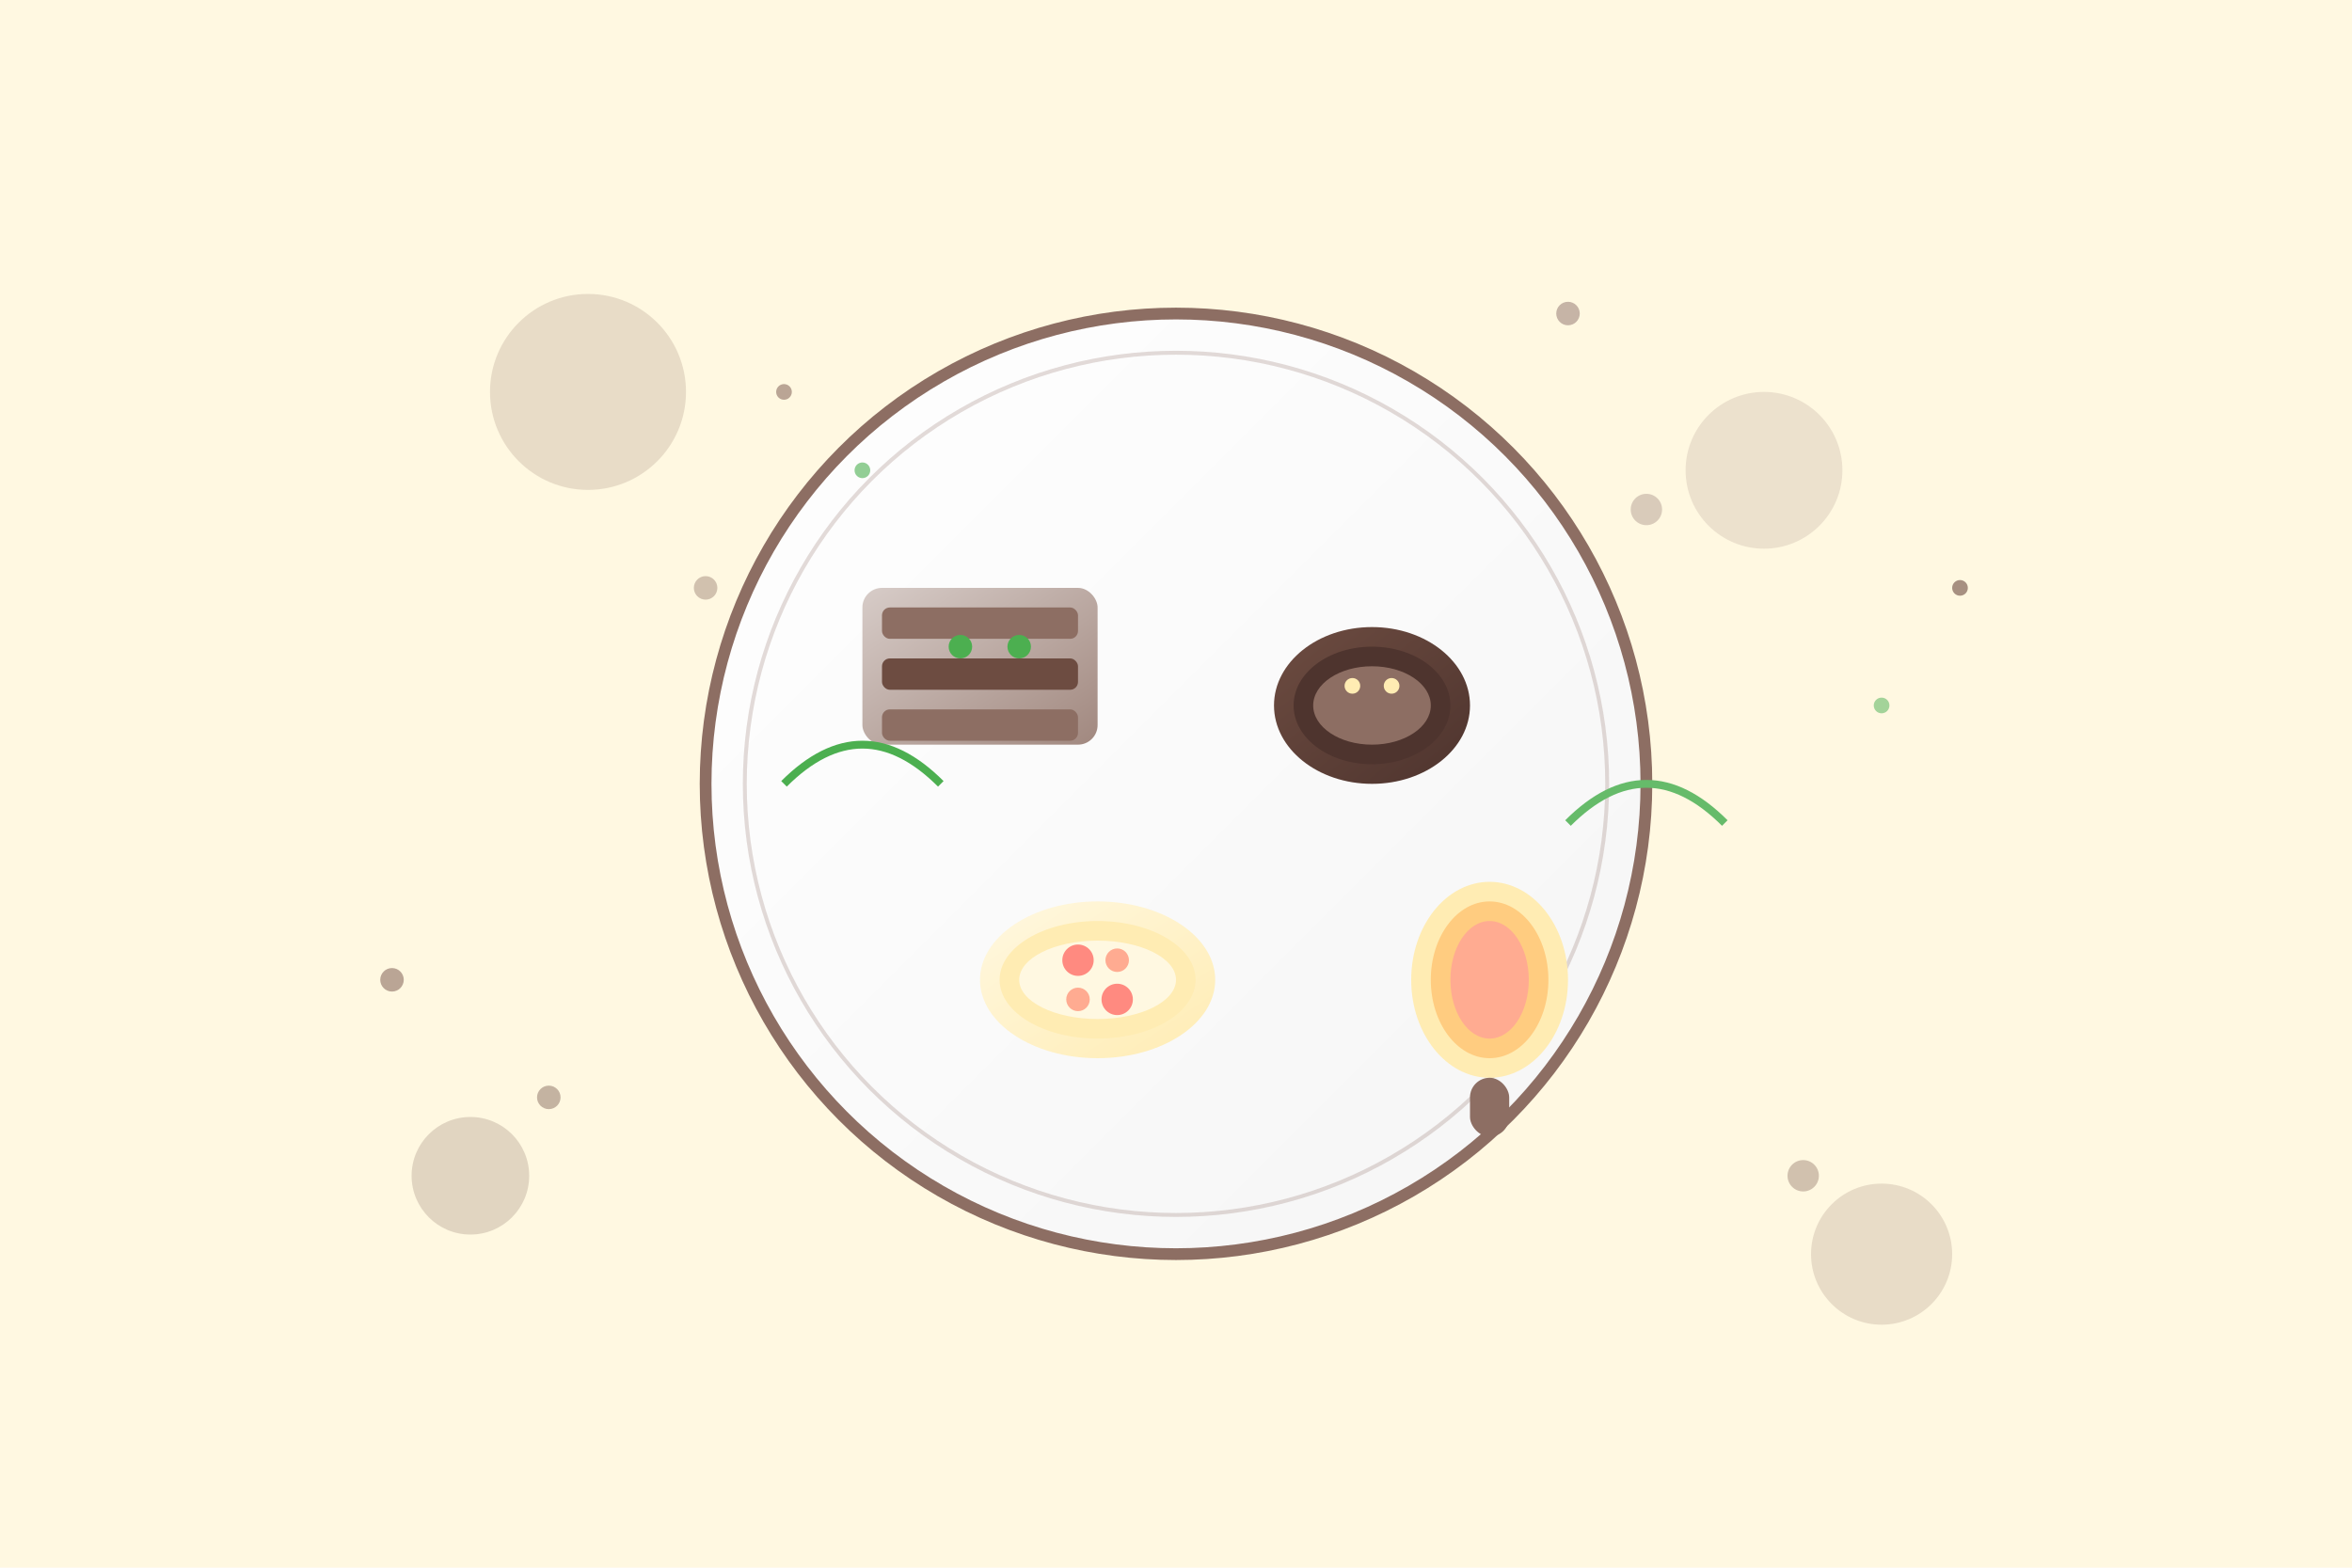 <svg width="600" height="400" viewBox="0 0 600 400" fill="none" xmlns="http://www.w3.org/2000/svg">
  <defs>
    <linearGradient id="plateGradient" x1="0%" y1="0%" x2="100%" y2="100%">
      <stop offset="0%" style="stop-color:#FFFFFF"/>
      <stop offset="100%" style="stop-color:#F5F5F5"/>
    </linearGradient>
    <linearGradient id="tiramisuGradient" x1="0%" y1="0%" x2="100%" y2="100%">
      <stop offset="0%" style="stop-color:#D7CCC8"/>
      <stop offset="100%" style="stop-color:#A1887F"/>
    </linearGradient>
    <linearGradient id="chocolateGradient" x1="0%" y1="0%" x2="100%" y2="100%">
      <stop offset="0%" style="stop-color:#6D4C41"/>
      <stop offset="100%" style="stop-color:#4E342E"/>
    </linearGradient>
    <linearGradient id="creamGradient" x1="0%" y1="0%" x2="100%" y2="100%">
      <stop offset="0%" style="stop-color:#FFF8E1"/>
      <stop offset="100%" style="stop-color:#FFECB3"/>
    </linearGradient>
  </defs>
  
  <!-- Background -->
  <rect width="600" height="400" fill="#FFF8E1"/>
  
  <!-- Main plate -->
  <circle cx="300" cy="200" r="120" fill="url(#plateGradient)" stroke="#8D6E63" stroke-width="3"/>
  <circle cx="300" cy="200" r="110" fill="none" stroke="#A1887F" stroke-width="1" opacity="0.3"/>
  
  <!-- Tiramisu -->
  <rect x="220" y="150" width="60" height="40" fill="url(#tiramisuGradient)" rx="5"/>
  <rect x="225" y="155" width="50" height="8" fill="#8D6E63" rx="2"/>
  <rect x="225" y="168" width="50" height="8" fill="#6D4C41" rx="2"/>
  <rect x="225" y="181" width="50" height="8" fill="#8D6E63" rx="2"/>
  <circle cx="245" cy="165" r="3" fill="#4CAF50"/>
  <circle cx="260" cy="165" r="3" fill="#4CAF50"/>
  
  <!-- Chocolate Lava Cake -->
  <ellipse cx="350" cy="180" rx="25" ry="20" fill="url(#chocolateGradient)"/>
  <ellipse cx="350" cy="180" rx="20" ry="15" fill="#4E342E"/>
  <ellipse cx="350" cy="180" rx="15" ry="10" fill="#8D6E63"/>
  <circle cx="345" cy="175" r="2" fill="#FFECB3"/>
  <circle cx="355" cy="175" r="2" fill="#FFECB3"/>
  
  <!-- Cheesecake -->
  <ellipse cx="280" cy="250" rx="30" ry="20" fill="url(#creamGradient)"/>
  <ellipse cx="280" cy="250" rx="25" ry="15" fill="#FFECB3"/>
  <ellipse cx="280" cy="250" rx="20" ry="10" fill="#FFF8E1"/>
  <circle cx="275" cy="245" r="4" fill="#FF8A80"/>
  <circle cx="285" cy="245" r="3" fill="#FFAB91"/>
  <circle cx="275" cy="255" r="3" fill="#FFAB91"/>
  <circle cx="285" cy="255" r="4" fill="#FF8A80"/>
  
  <!-- Ice Cream -->
  <ellipse cx="380" cy="250" rx="20" ry="25" fill="#FFECB3"/>
  <ellipse cx="380" cy="250" rx="15" ry="20" fill="#FFCC80"/>
  <ellipse cx="380" cy="250" rx="10" ry="15" fill="#FFAB91"/>
  <rect x="375" y="275" width="10" height="15" fill="#8D6E63" rx="5"/>
  
  <!-- Garnish -->
  <path d="M 200 200 Q 220 180 240 200" stroke="#4CAF50" stroke-width="2" fill="none"/>
  <path d="M 400 210 Q 420 190 440 210" stroke="#66BB6A" stroke-width="2" fill="none"/>
  
  <!-- Decorative elements -->
  <circle cx="150" cy="100" r="25" fill="#8D6E63" opacity="0.2"/>
  <circle cx="450" cy="120" r="20" fill="#A1887F" opacity="0.2"/>
  <circle cx="120" cy="300" r="15" fill="#6D4C41" opacity="0.2"/>
  <circle cx="480" cy="320" r="18" fill="#8D6E63" opacity="0.2"/>
  
  <!-- Floating sprinkles -->
  <circle cx="200" cy="100" r="2" fill="#8D6E63" opacity="0.6"/>
  <circle cx="400" cy="80" r="3" fill="#A1887F" opacity="0.6"/>
  <circle cx="500" cy="150" r="2" fill="#6D4C41" opacity="0.6"/>
  <circle cx="100" cy="250" r="3" fill="#8D6E63" opacity="0.6"/>
  <circle cx="220" cy="120" r="2" fill="#4CAF50" opacity="0.6"/>
  <circle cx="480" cy="180" r="2" fill="#66BB6A" opacity="0.6"/>
  
  <!-- Small decorative circles -->
  <circle cx="180" cy="150" r="3" fill="#8D6E63" opacity="0.4"/>
  <circle cx="420" cy="130" r="4" fill="#A1887F" opacity="0.4"/>
  <circle cx="140" cy="280" r="3" fill="#6D4C41" opacity="0.4"/>
  <circle cx="460" cy="300" r="4" fill="#8D6E63" opacity="0.4"/>
</svg> 